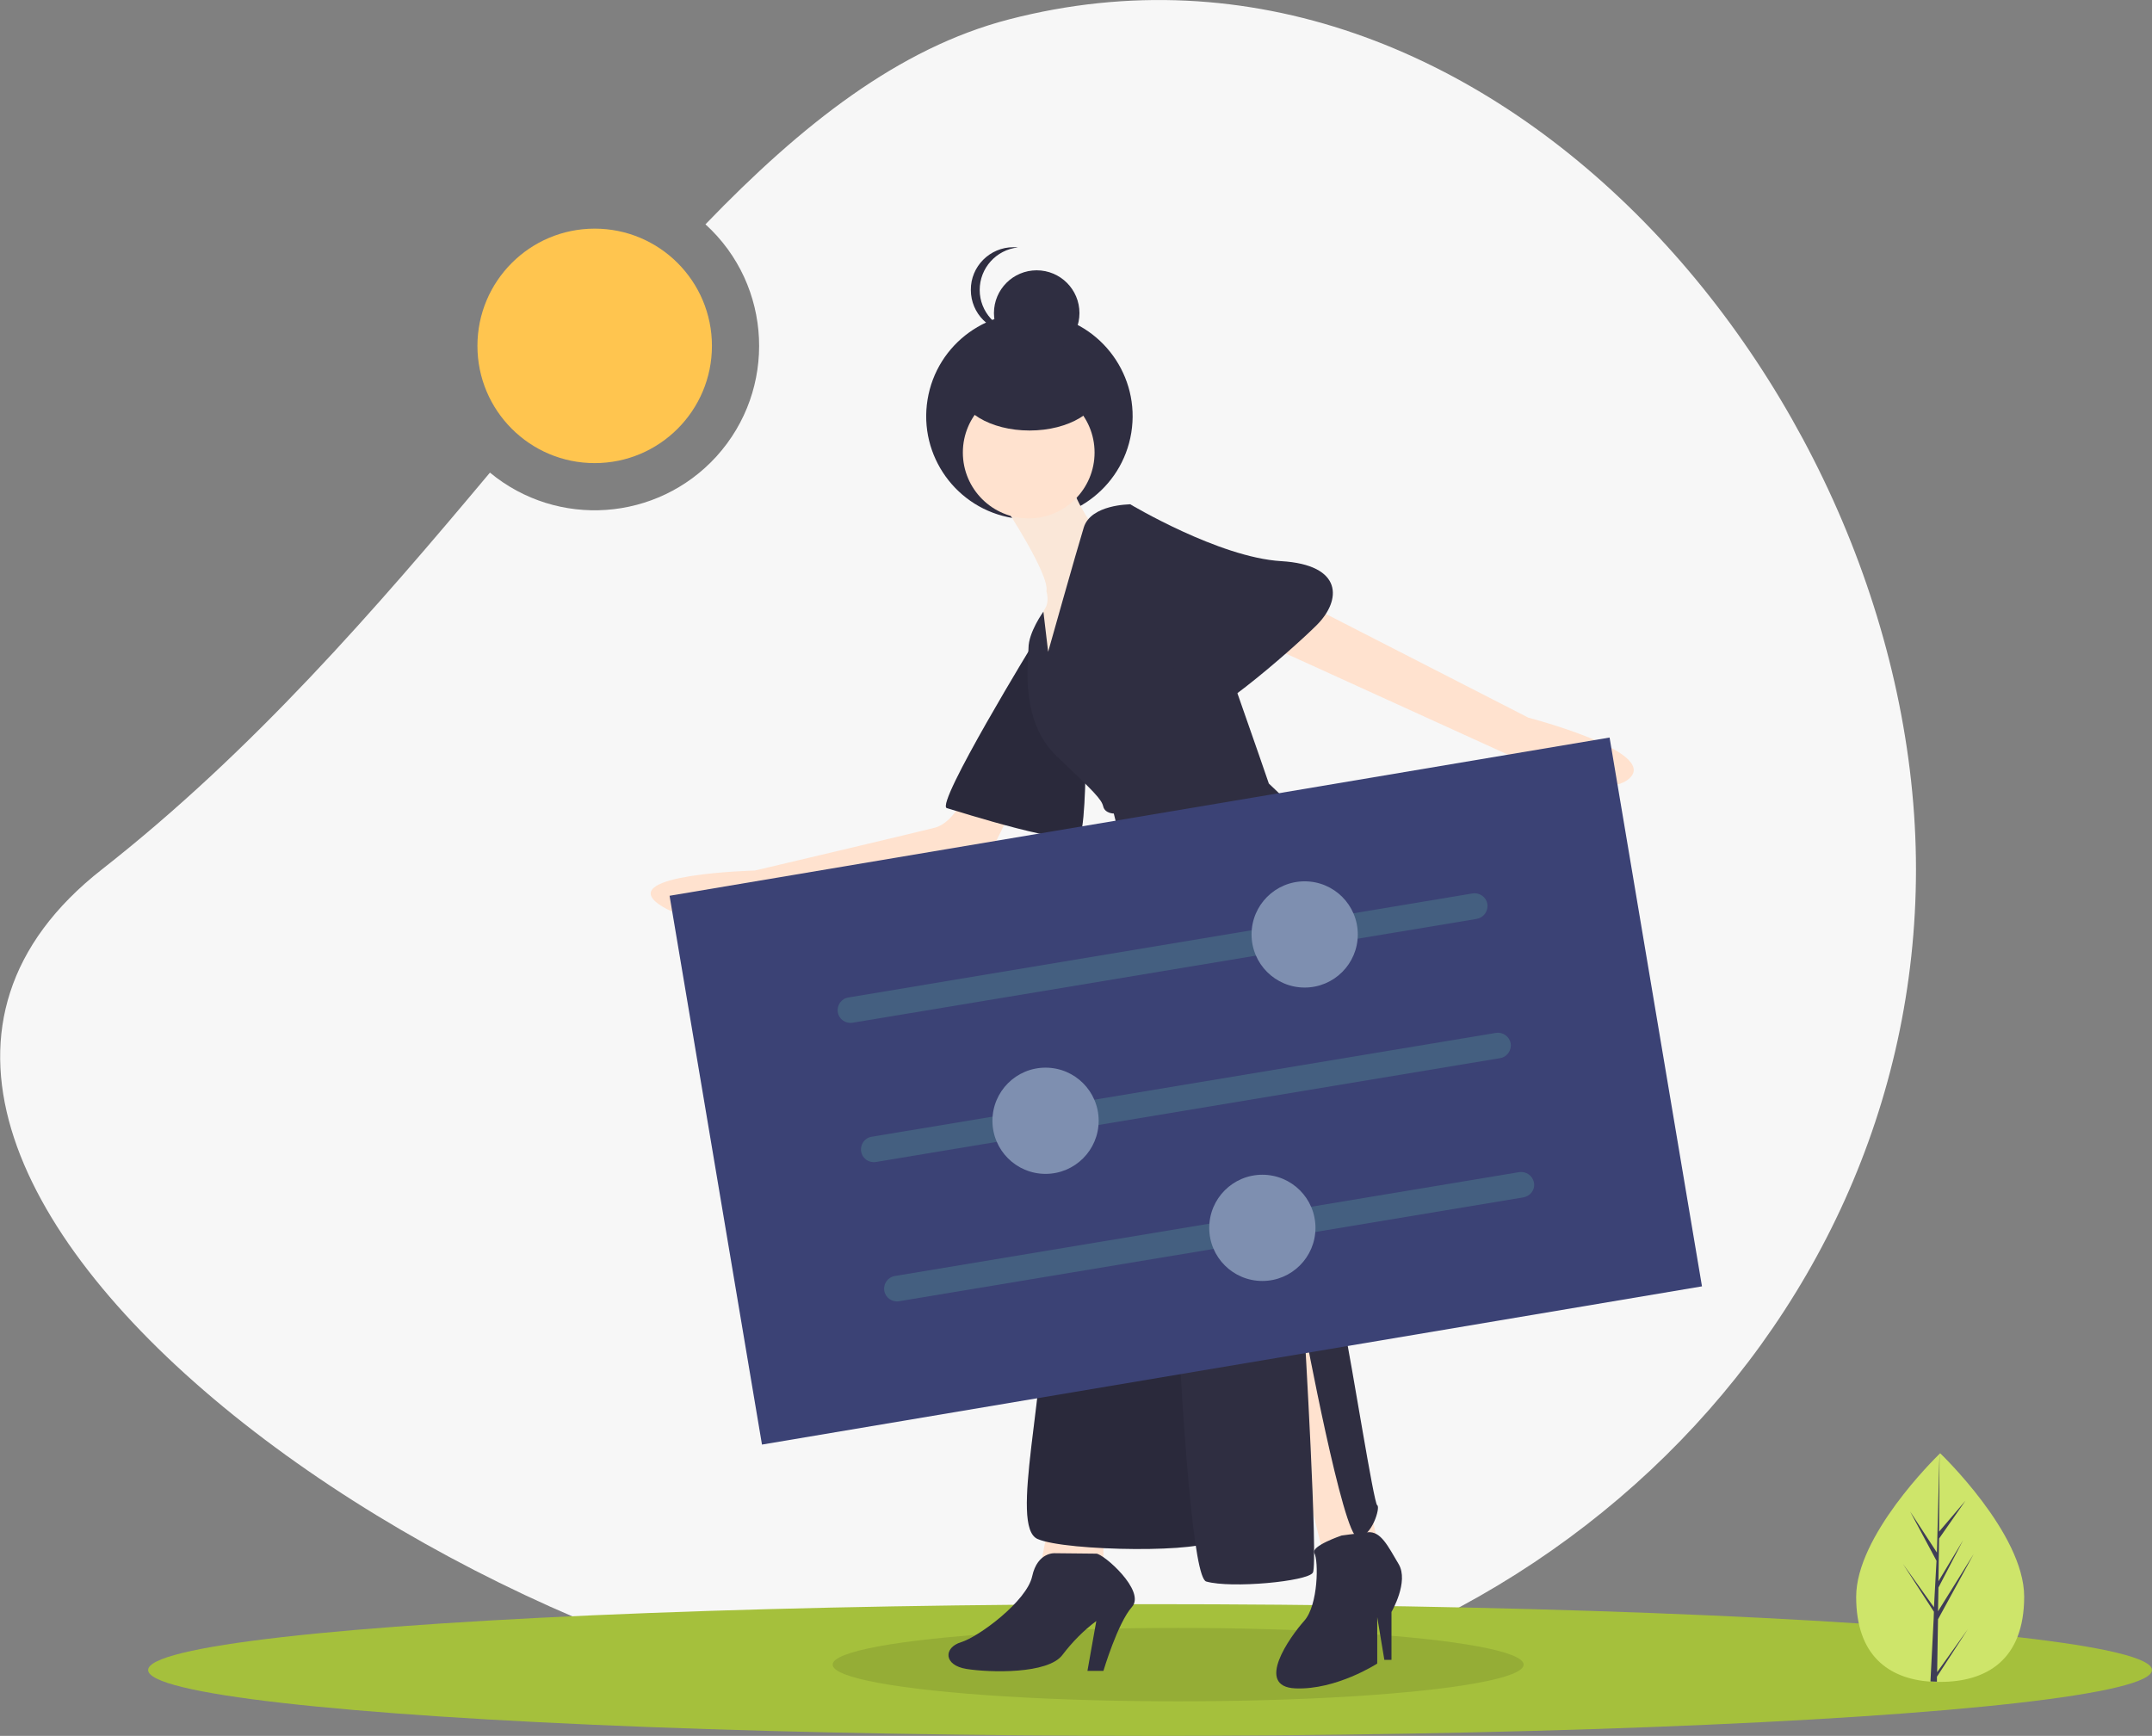 <?xml version="1.0" encoding="utf-8"?>
<!-- Generator: Adobe Illustrator 22.0.1, SVG Export Plug-In . SVG Version: 6.00 Build 0)  -->
<svg version="1.1" id="a7e92c1a-e25c-441e-bda8-8af90c7203b5"
	 xmlns="http://www.w3.org/2000/svg" xmlns:xlink="http://www.w3.org/1999/xlink" x="0px" y="0px" viewBox="0 0 996.6 804"
	 style="enable-background:new 0 0 996.6 804;" xml:space="preserve">
<rect x="0" y="0" width="996.6" height="804" fill="#808080" stroke="none"/>
<style type="text/css">
	.st0{fill:#F7F7F7;}
	.st1{fill:#A5C03C;}
	.st2{opacity:0.1;enable-background:new    ;}
	.st3{fill:#CEE56A;}
	.st4{fill:#3F3D56;}
	.st5{fill:#2F2E41;}
	.st6{fill:#FFE2CF;}
	.st7{fill:#FAE7D8;}
	.st8{fill:#3B4275;}
	.st9{fill:#445F80;enable-background:new    ;}
	.st10{fill:#7E8FB0;}
	.st11{fill:#FFC54F;}
</style>
<title>settings</title>
<path class="st0" d="M467.2,9c-50.9,13.2-95.9,48.6-140.5,94.9c31.1,28.3,33.3,76.5,5,107.6c-27.4,30-73.5,33.3-104.8,7.4
	c-52.5,62.7-109.7,128.9-179.6,183.7c-178,139.4,188,393.7,420,393.7s420-176.2,420-393.7S690.8-49.1,467.2,9z"/>
<ellipse class="st1" cx="532.6" cy="773.5" rx="464" ry="30.5"/>
<ellipse class="st2" cx="545.6" cy="771" rx="160" ry="17"/>
<path class="st3" d="M937.4,739.5c0,29.3-17.4,39.5-38.9,39.5c-0.5,0-1,0-1.5,0c-1,0-2-0.1-3-0.1c-19.4-1.4-34.4-12.1-34.4-39.3
	c0-28.2,36-63.7,38.7-66.3l0,0c0.1-0.1,0.2-0.2,0.2-0.2S937.4,710.2,937.4,739.5z"/>
<path class="st4" d="M897.1,774.5l14.2-19.9l-14.3,22l0,2.3c-1,0-2-0.1-3-0.1l1.5-29.3l0-0.2l0,0l0.1-2.8l-14.3-22.1l14.3,20l0,0.6
	l1.2-22.1l-12.2-22.8l12.4,19l1.2-45.9l0-0.2v0.2l-0.2,36.2l12.2-14.3l-12.2,17.5l-0.3,19.8l11.4-19l-11.4,21.9l-0.2,11l16.5-26.5
	L897.5,750L897.1,774.5z"/>
<ellipse transform="matrix(0.16 -0.987 0.987 0.16 210.144 632.523)" class="st5" cx="476.8" cy="192.8" rx="47.8" ry="47.8"/>
<polygon class="st6" points="586.7,614.8 612.3,717.7 637.8,713.6 612.3,595.9 "/>
<path class="st5" d="M621.3,711.2c0,0-14.5,4.9-12.6,8.2s1.9,23.9-4.7,31.3s-23.1,30.5-4.1,31.3s37.9-11.5,37.9-11.5V749l3.3,19.8
	h3.3v-22.2c0,0,8.2-14,3.3-22.2s-8.2-15.4-14.4-14.7S621.3,711.2,621.3,711.2z"/>
<polygon class="st6" points="486.3,702.1 482.1,724.3 511,724.3 511,702.1 "/>
<path class="st5" d="M488.7,719.4c0,0-8.2-0.8-10.7,10.7s-24.7,28-32.9,30.5s-8.2,10.7,2.5,12.4s37.9,2.5,44.5-6.6
	c4.5-5.9,9.7-11.2,15.6-15.6l-4.1,23.1h7.4c0,0,6.6-22.2,13.2-29.6s-13.2-24.7-16.5-24.7L488.7,719.4z"/>
<path class="st6" d="M448.4,365.3c0,0-5.8,15.6-15.6,18.1s-83.2,19.8-83.2,19.8s-64.2,1.6-44.5,15.6s51.9,0,51.9,0
	s93.9-11.5,101.3-23.9c4.9-8.4,9-17.2,12.4-26.4L448.4,365.3z"/>
<path class="st5" d="M479.7,296.1c0,0-46.9,76.6-41.2,78.2s59.3,18.9,61.8,12.4s2.5-37.1,2.5-37.1L479.7,296.1z"/>
<path class="st2" d="M479.7,296.1c0,0-46.9,76.6-41.2,78.2s59.3,18.9,61.8,12.4s2.5-37.1,2.5-37.1L479.7,296.1z"/>
<path class="st6" d="M601.6,278l106.2,54.4c0,0,60.1,15.6,46.9,28s-56-10.7-56-10.7L581,296.1L601.6,278z"/>
<path class="st7" d="M465.7,235.2c0,0,20.6,31.3,18.9,38.7c0,0,1.6,4.9-0.8,8.2s-1.6,23.1-1.6,23.1l8.2,11.5l10.7-35.4l4.9-37.9
	c0,0-11.1-15.2-9.5-22.6S465.7,235.2,465.7,235.2z"/>
<path class="st5" d="M530.7,413c0,0-46.1,123.5-46.1,177.9s-17.3,116.1-4.1,121.9s79.9,6.6,81.5,0s-8.2-274.2-13.2-284.9
	S530.7,413,530.7,413z"/>
<path class="st2" d="M530.7,413c0,0-46.1,123.5-46.1,177.9s-17.3,116.1-4.1,121.9s79.9,6.6,81.5,0s-8.2-274.2-13.2-284.9
	S530.7,413,530.7,413z"/>
<circle class="st6" cx="476.4" cy="209.6" r="30.5"/>
<path class="st5" d="M485.4,301.9l-2.2-18.6c0,0-6.9,9.5-6.9,16.9s-4.1,33.8,13.2,50.2s20.6,19.8,21.4,23.1s4.9,3.3,4.9,3.3
	l23.9,96.3c0,0,7.4,256.1,18.9,259.4s46.9,0,49.4-4.1S604,614.8,604,614.8s18.1,97.2,24.7,97.2s10.7-14,9.1-14.8s-11.5-64.2-15.6-84
	s-2.5-186.9-2.5-186.9s13.2-21.4-32.1-63.4c0,0-28.8-84-30.5-84s-33.8-45.3-33.8-45.3s-18.1,0-21.4,10.7S485.4,301.9,485.4,301.9z"
	/>
<path class="st5" d="M513.4,240.1l9.9-6.6c0,0,41.2,24.7,70,26.4s28,18.1,16.5,29.6s-56.8,51.1-58.5,41.2S513.4,240.1,513.4,240.1z"
	/>
<ellipse class="st5" cx="476.8" cy="179.6" rx="32.9" ry="19.8"/>
<circle class="st5" cx="480.1" cy="145" r="19.8"/>
<path class="st5" d="M453.7,134.3c0-10.1,7.6-18.6,17.7-19.7c-0.7-0.1-1.4-0.1-2.1-0.1c-10.9,0-19.8,8.9-19.7,19.8
	c0,10.9,8.8,19.7,19.7,19.7c0.7,0,1.4,0,2.1-0.1C461.4,152.9,453.7,144.4,453.7,134.3z"/>
<rect x="328.4" y="376.6" transform="matrix(0.986 -0.166 0.166 0.986 -76.237 98.078)" class="st8" width="441.5" height="257.8"/>
<path class="st9" d="M683.9,425.6l-289.1,48.1c-3.2,0.5-6.3-1.6-6.8-4.9c-0.5-3.2,1.6-6.3,4.9-6.8c0,0,0,0,0,0L682,413.8
	c3.2-0.5,6.3,1.7,6.8,4.9C689.3,422,687.1,425,683.9,425.6L683.9,425.6z"/>
<circle class="st10" cx="604.2" cy="432.8" r="24.6"/>
<path class="st9" d="M694.7,490.1l-289.1,48.1c-3.2,0.5-6.3-1.6-6.8-4.9c-0.5-3.2,1.6-6.3,4.9-6.8c0,0,0,0,0,0l289.1-48.1
	c3.2-0.5,6.3,1.7,6.8,4.9C700.1,486.5,697.9,489.6,694.7,490.1z"/>
<circle class="st10" cx="484.2" cy="519.1" r="24.6"/>
<path class="st9" d="M705.4,554.6l-289.1,48.1c-3.2,0.5-6.3-1.7-6.8-4.9s1.7-6.3,4.9-6.8l289.1-48.1c3.2-0.5,6.3,1.6,6.9,4.9
	S708.6,554.1,705.4,554.6C705.4,554.6,705.4,554.6,705.4,554.6z"/>
<circle class="st10" cx="584.6" cy="568.7" r="24.6"/>
<circle class="st11" cx="275.4" cy="160.2" r="54.3"/>
</svg>
